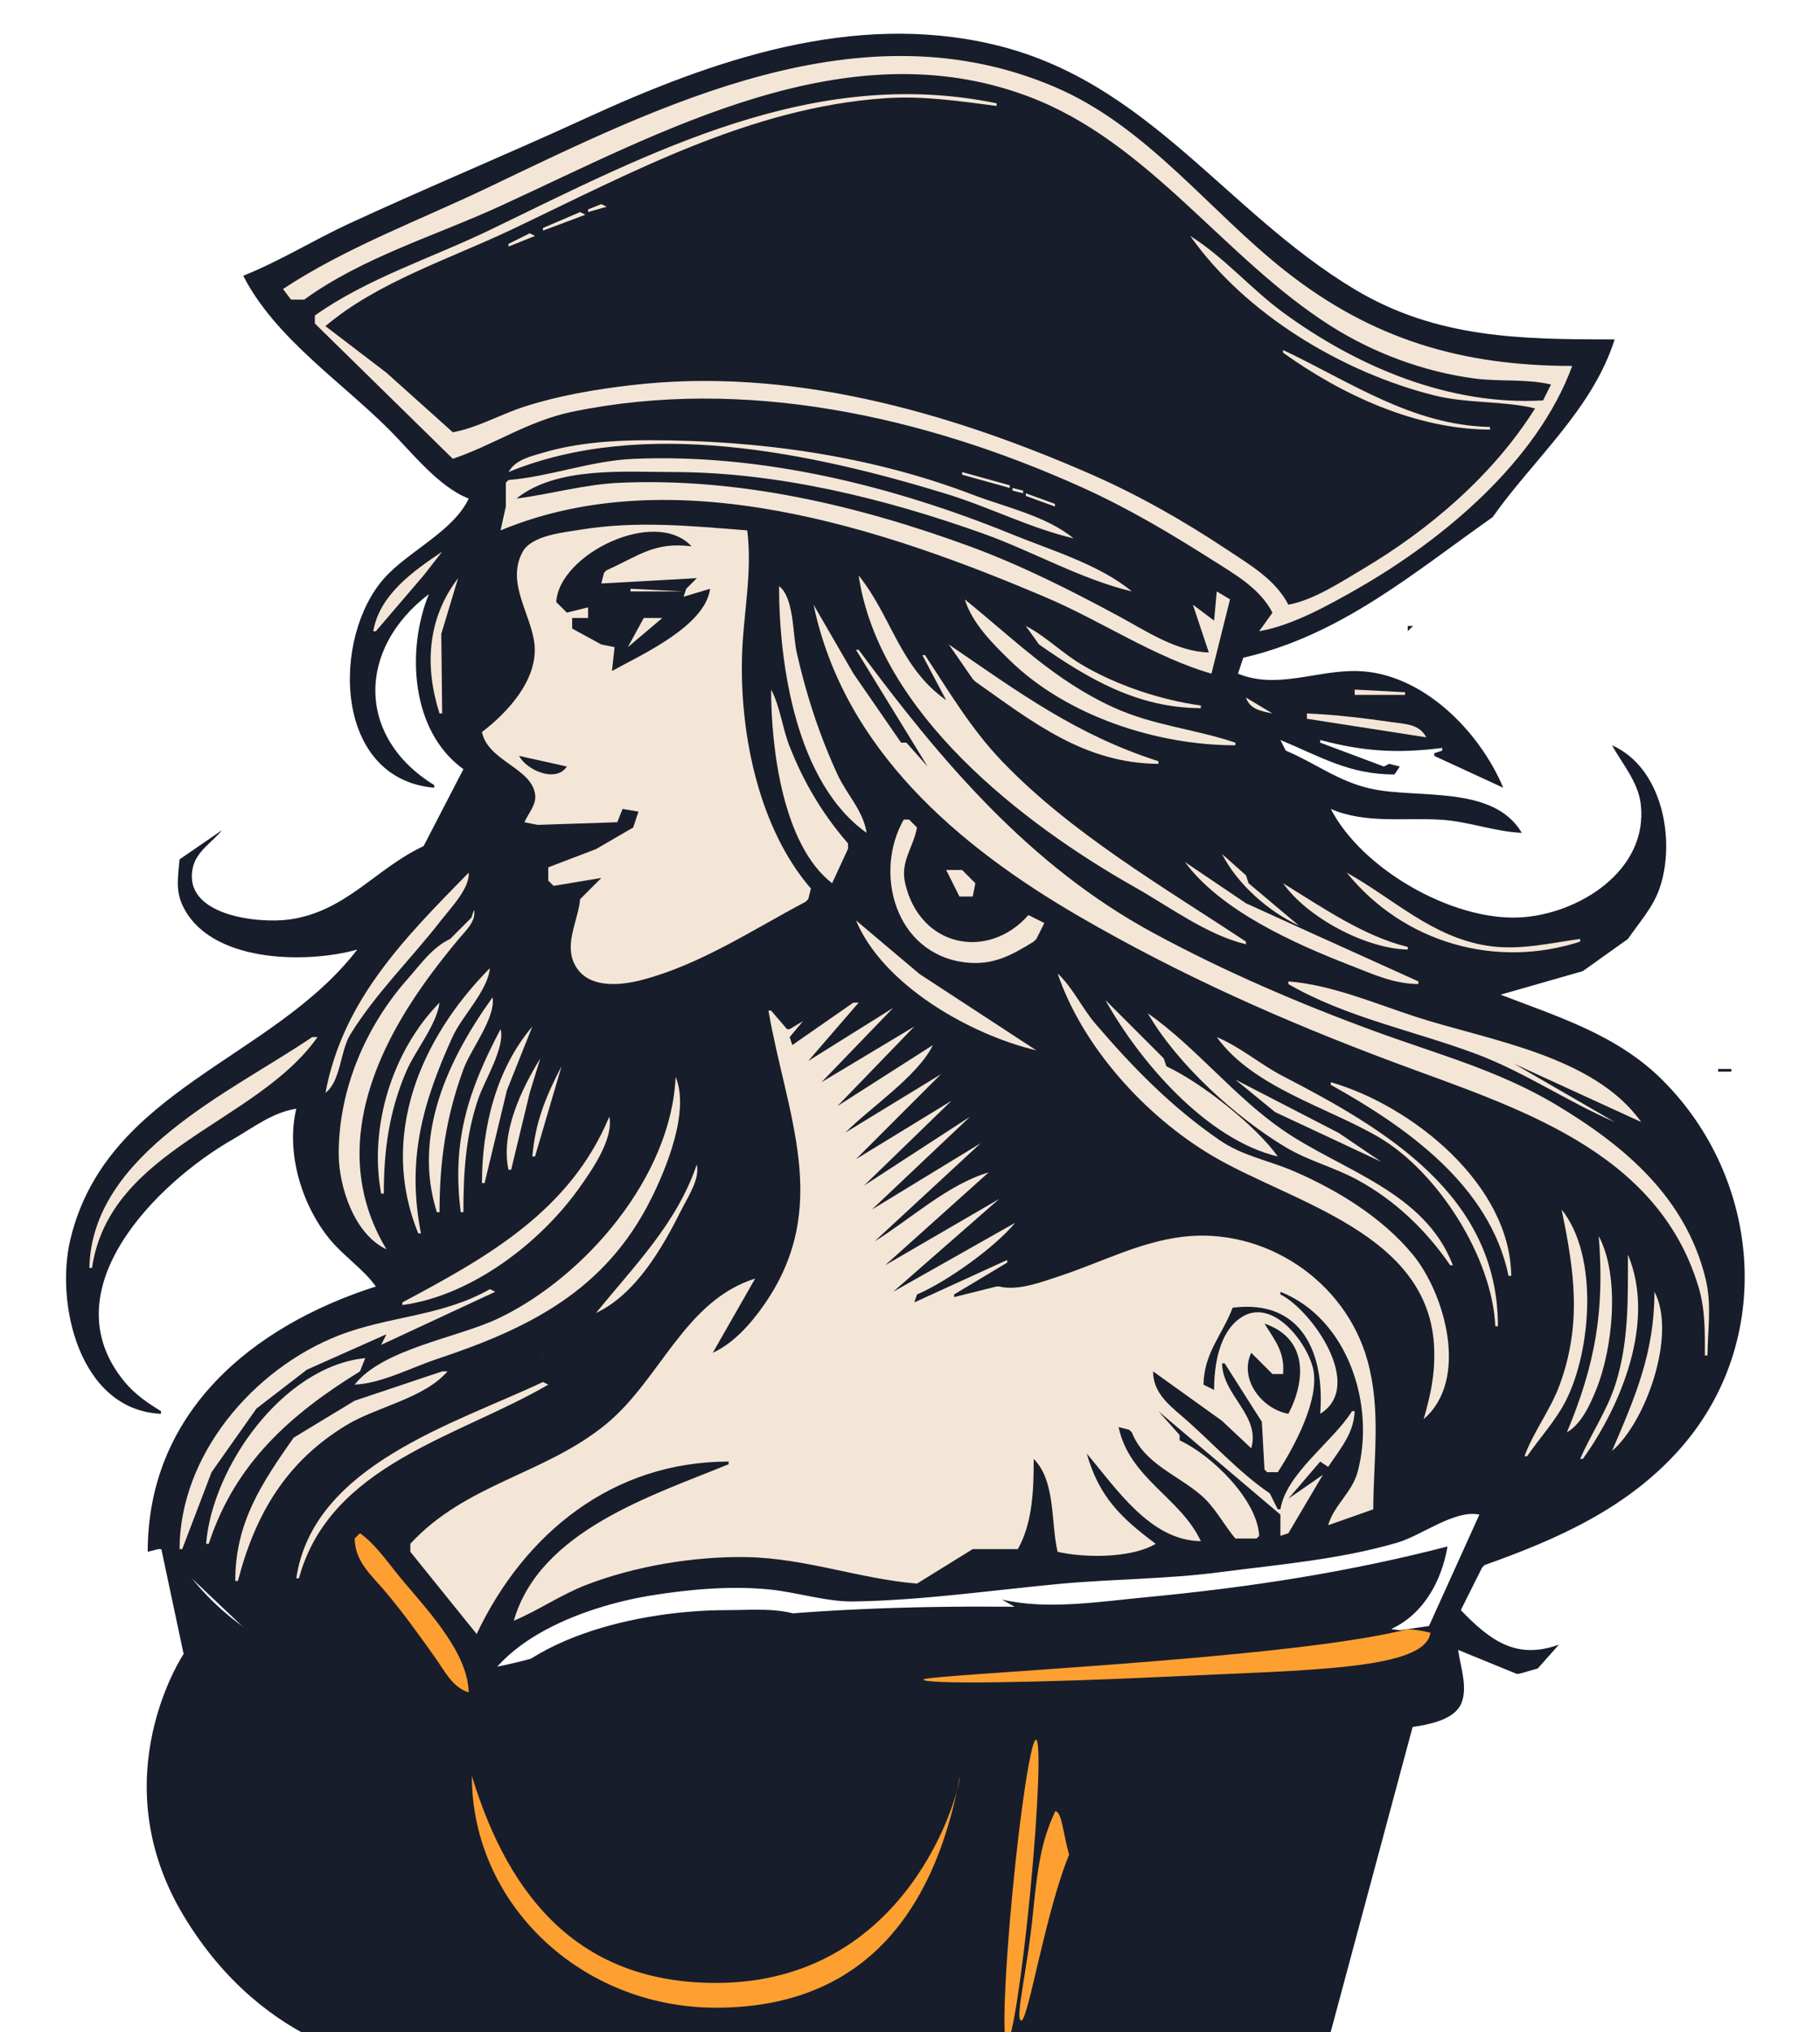 <svg width="163" height="182" viewBox="0 0 163 182" fill="none" xmlns="http://www.w3.org/2000/svg">
<path d="M128.739 146.377C128.739 146.377 77.423 139.725 49.072 148.12C20.721 156.514 13.753 135.449 13.753 135.449L16.445 148.12C16.445 148.12 9.013 159.207 16.445 171.56C23.877 183.914 34.976 184.706 34.976 184.706H89.842C89.842 184.706 94.275 188.087 104.143 187.661C114.012 187.235 118.444 184.706 118.444 184.706L128.739 146.377Z" fill="#181D2B"/>
<mask id="mask0_76_1487" style="mask-type:alpha" maskUnits="userSpaceOnUse" x="-4" y="-3" width="167" height="197">
<path d="M159.695 106.483C159.695 154.702 125.032 193.792 86.522 193.792C48.012 193.792 -3.757 155.415 -3.757 107.196C-6.37 21.431 45.755 -2.208 84.265 -2.208C122.775 -2.208 176.801 38.893 159.695 106.483Z" fill="#D9D9D9"/>
</mask>
<g mask="url(#mask0_76_1487)">
<path d="M21.783 24.693C24.61 30.232 30.539 34.164 34.849 38.472C36.873 40.496 39.271 43.601 41.977 44.649C40.609 47.581 36.577 49.355 34.416 51.777C29.703 57.056 29.808 69.747 38.888 70.545V70.308C31.97 66.058 31.915 58.153 38.413 53.202C36.391 58.132 36.755 65.466 41.502 68.882L37.938 75.772C33.617 77.784 30.96 81.686 25.822 82.355C23.048 82.716 16.303 81.974 17.277 77.672C17.603 76.233 19.01 75.427 19.882 74.346L16.081 76.96C15.97 78.371 15.703 79.643 16.311 80.999C18.659 86.231 27.369 86.338 31.998 85.037C24.415 94.908 9.576 97.51 6.316 110.933C4.908 116.732 7.11 126.279 14.418 126.613V126.375C13.206 125.63 12.088 124.87 11.17 123.762C4.336 115.516 14.098 105.904 20.832 102.043C22.654 100.998 24.416 99.609 26.534 99.292C25.602 103.209 27.002 107.859 29.496 110.933C30.756 112.485 32.503 113.598 33.661 115.209C22.532 118.768 13.23 126.499 13.23 138.967L14.18 138.729H14.418L23.683 147.52C25.371 141.882 25.028 141.214 27.271 136.18L28.815 133.686C31.501 129.884 35.831 128.226 39.863 126.375C42.743 125.053 49.009 122.044 48.629 121.149V121.386C39.725 125.543 26.751 130.014 24.035 140.63C23.434 142.977 23.496 145.143 23.683 147.52L24.396 148.47L24.634 148.708C29.76 151.871 35.47 157.461 41.739 157.973L41.977 156.548L42.689 157.735H42.927L43.877 154.647H44.115L43.402 158.923C46.199 160.897 50.741 161.56 54.093 162.012L57.894 154.885L63.121 150.202L71.674 144.906V144.669C69.555 143.952 67.229 144.194 65.022 144.194C57.645 144.194 45.748 146.535 42.452 154.172H42.214C43.094 147.208 52.127 143.877 58.369 142.872C61.757 142.327 65.395 142.007 68.823 142.333C71.272 142.566 74.008 143.455 76.425 143.418C82.49 143.326 88.669 142.434 94.719 141.858C99.537 141.4 104.395 141.428 109.211 140.801C114.526 140.108 119.967 139.663 125.128 138.154C127.337 137.507 130.287 135.169 132.493 135.641L127.979 145.619L124.653 146.094V145.857C127.516 144.518 129.112 141.569 129.642 138.492C120.651 140.819 111.778 142.169 102.558 143.046C98.505 143.432 93.731 144.196 89.729 143.243L94.006 145.686L101.846 151.083C106.283 150.027 111.549 150.608 116.1 150.608V150.846L102.796 152.034L103.746 153.697L105.647 153.222L106.597 153.697L110.161 161.774L121.565 159.161L122.277 155.122C124.471 154.713 129.929 154.945 130.891 152.505C131.468 151.042 130.783 149.234 130.592 147.757L135.819 149.895H136.057L137.72 149.42L139.62 147.282C135.747 148.694 133.397 146.841 130.83 144.194L132.731 140.392L132.968 140.155C139.511 137.828 145.798 135.051 150.505 129.702C159.003 120.044 157.771 105.561 148.865 96.7C144.811 92.667 139.553 91.067 134.394 89.076L141.758 86.967L145.797 84.087C146.805 82.612 148.026 81.295 148.624 79.573C150.119 75.27 148.883 68.728 144.372 66.744C145.3 68.411 146.697 70.012 146.941 71.971C147.686 77.954 141.333 81.921 136.057 82.162C129.972 82.439 121.947 77.791 119.189 72.446C122.357 73.809 125.831 73.189 129.167 73.417C131.578 73.583 133.883 74.48 136.294 74.584C133.733 70.248 126.95 71.564 122.752 70.625C119.835 69.972 117.808 68.337 115.15 67.219L114.675 66.269C118.315 67.784 120.84 69.357 124.891 69.357L125.366 68.644L124.415 68.407L123.94 68.644L118.238 66.506V66.269C122.131 67.309 125.168 67.487 129.167 66.981V67.219L128.454 67.457V67.694L134.631 70.545C132.478 65.408 127.313 60.236 121.565 60.095C117.874 60.005 114.397 61.767 110.874 60.329L111.349 58.904C120.118 56.875 126.566 51.32 133.681 46.312C137.333 41.128 142.622 36.674 144.609 30.395C136.291 30.395 128.699 30.335 121.327 25.913C109.789 18.993 102.808 7.265 89.017 3.996C76.371 1 63.813 5.376 52.43 10.603C45.419 13.822 38.286 16.776 31.286 20.015C28.076 21.5 25.081 23.38 21.783 24.693Z" fill="#181D2B"/>
<path d="M25.347 25.881L26.06 26.831H27.248C32.449 23.052 39.026 21.107 44.828 18.442C59.319 11.79 75.797 2.503 92.106 8.639C102.934 12.713 109.619 23.133 119.19 29.194C123.031 31.628 127.505 33.283 132.019 33.891C134.285 34.197 136.697 33.907 138.908 34.434L138.196 35.859C129.817 36.347 121.543 32.844 114.913 27.982C112.031 25.868 109.621 23.02 106.598 21.129C111.54 28.144 120.238 33.355 128.455 35.409C131.432 36.153 134.555 35.875 137.483 36.572C133.748 42.526 128.04 47.414 122.04 50.969C120.082 52.13 117.637 53.746 115.388 54.152C114.22 51.901 111.968 50.599 109.924 49.242C105.981 46.624 101.917 44.307 97.57 42.41C84.729 36.807 70.608 32.827 56.47 34.502C53.246 34.883 50.063 35.423 46.967 36.416C44.847 37.096 42.731 38.323 40.552 38.71L34.613 33.382L29.148 29.207C33.785 25.265 40.33 23.168 45.779 20.578C56.486 15.489 67.196 9.624 79.277 8.796C82.689 8.563 85.899 9.055 89.255 9.488V9.25C72.834 5.863 58.254 13.637 43.878 20.593C38.738 23.08 32.865 24.934 28.198 28.256V28.969L40.552 41.086C44.202 39.855 47.309 37.692 51.243 36.877C66.61 33.694 82.741 37.267 96.858 43.626C100.965 45.477 104.701 47.691 108.499 50.101C110.529 51.389 112.819 52.66 113.963 54.865L112.775 56.528C115.726 56.02 118.981 54.203 121.565 52.727C129.218 48.355 137.684 41.307 140.809 32.77C131.011 32.77 122.953 30.434 115.151 24.296C108.245 18.864 102.762 11.341 94.482 7.795C77.118 0.359 59.226 9.378 43.641 16.828C37.55 19.74 31.006 22.148 25.347 25.881ZM130.118 4.974C128.476 5.638 126.438 6.669 125.604 8.3L126.792 8.775H127.03L131.068 6.637L131.544 5.687L130.118 4.974ZM29.623 5.924C28.441 6.935 28.315 8.048 27.96 9.488H27.723L27.01 8.063L26.06 9.488L26.535 12.576L27.01 13.289H27.485L27.723 13.052C29.63 10.345 30.336 9.302 30.336 5.924H29.623ZM129.168 9.963V10.438L129.405 10.676C131.416 11.138 134.504 9.929 135.107 7.825C132.724 7.121 131.009 8.645 129.168 9.963ZM24.159 9.488L22.971 10.201C22.536 12.03 22.715 14.17 23.447 15.903C25.735 15.223 25.468 10.993 24.159 9.488ZM132.494 12.576C134.752 13.662 137.181 12.145 138.908 10.676C137.273 8.824 133.464 10.71 132.494 12.576ZM20.358 11.864C18.676 13.579 18.89 16.694 19.883 18.753L20.833 18.278L21.071 18.041L20.833 11.864H20.358ZM135.82 14.715L136.295 15.428C138.64 15.428 140.63 15.184 142.71 14.002L141.997 13.052C139.526 13.052 137.949 13.412 135.82 14.715ZM16.794 14.952C14.875 16.599 15.53 19.796 16.557 21.842L17.745 20.892L17.507 14.952H16.794Z" fill="#F4E6D6"/>
<path d="M139.383 17.091L140.096 18.516C142.241 18.743 144.698 18.302 146.51 17.091C144.5 14.789 141.797 16.734 139.383 17.091Z" fill="#F4E6D6"/>
<path d="M84.74 16.853L84.265 19.229L86.166 19.704L87.591 17.566L87.116 16.853H84.74ZM92.818 17.328V18.516H93.055L92.818 17.328Z" fill="#181D2B"/>
<path d="M13.468 17.803C11.504 19.881 11.963 22.515 13.23 24.931C15.268 23.862 14.376 19.51 13.468 17.803ZM53.856 18.279L52.668 18.754V18.991L54.331 18.516L53.856 18.279ZM51.955 18.991L48.629 20.417V20.654L52.43 19.229L51.955 18.991Z" fill="#F4E6D6"/>
<path d="M142.709 20.179C143.983 22.83 147.803 21.717 150.074 21.13V20.179C147.775 18.891 145.088 19.282 142.709 20.179Z" fill="#F4E6D6"/>
<path d="M47.441 20.892L45.54 21.842V22.079L47.916 21.129L47.441 20.892ZM9.666 21.604C8.418 23.495 8.656 27.351 10.854 28.494L11.329 27.781L10.142 21.604H9.666ZM150.311 22.792L146.272 23.742C147.048 26.353 151.476 24.814 153.4 24.455L153.162 23.505L150.311 22.792Z" fill="#F4E6D6"/>
<path d="M6.578 24.693C5.411 27.118 6.386 29.949 7.291 32.295H7.766C8.985 29.87 8.277 27.025 7.053 24.693H6.578ZM149.361 27.069V27.781L149.599 28.019L156.251 27.781C155.458 25.111 151.181 26.155 149.361 27.069Z" fill="#F4E6D6"/>
<path d="M3.728 28.257L2.777 29.207C2.777 31.525 3.1 33.55 4.203 35.621L5.391 34.909L4.203 28.257H3.728Z" fill="#F4E6D6"/>
<path d="M90.918 28.97V29.207H91.63L90.918 28.97Z" fill="#181D2B"/>
<path d="M152.449 30.157V31.108C154.439 32.065 156.823 31.398 158.864 30.87C157.685 28.623 154.391 29.612 152.449 30.157ZM114.912 31.345V31.583C120.169 35.359 126.828 38.454 133.443 38.472V38.235C126.476 38.091 120.917 34.186 114.912 31.345Z" fill="#F4E6D6"/>
<path d="M89.492 31.82L91.155 33.008V32.77L89.492 31.82Z" fill="#181D2B"/>
<path d="M0.638 32.295C-0.433 34.207 0.133 38.433 2.539 39.185C3.07 36.956 2.43 33.835 0.638 32.295ZM155.063 33.483L156.013 35.146L161.24 34.671V33.721C159.303 32.403 157.167 32.689 155.063 33.483ZM-1.975 36.334L-2.688 36.809C-3.093 38.887 -1.896 41.051 -0.787 42.749H0.163C1.239 40.5 -0.885 38.468 -1.5 36.334H-1.975ZM157.438 37.047C158.361 39.696 161.935 38.565 164.091 38.472C163.278 35.645 159.555 36.377 157.438 37.047ZM45.54 42.274C57.602 37.327 72.696 40.535 84.74 44.223C88.566 45.395 92.254 47.291 96.144 48.213C93.724 46.208 90.006 45.409 87.116 44.302C77.924 40.783 67.943 39.423 58.132 39.423C54.981 39.423 51.666 39.643 48.629 40.544C47.463 40.89 46.168 41.17 45.54 42.274ZM159.814 40.373C160.473 42.651 164.371 42.347 166.229 41.798C165.148 39.601 161.873 39.883 159.814 40.373ZM-4.826 40.373C-5.541 42.793 -4.125 44.794 -2.925 46.788H-2.45L-2.212 46.55L-1.5 44.887L-4.113 40.373H-4.826ZM45.54 42.986L45.303 43.224V45.362L44.828 47.5C60.385 41.033 79.12 47.291 93.768 53.541C98.624 55.613 103.441 58.873 108.498 60.329L110.161 53.677L108.973 52.965L108.735 55.578L106.835 54.152L108.26 58.429C105.4 58.368 102.636 56.503 100.183 55.176C95.942 52.883 91.406 50.599 86.878 48.938C76.878 45.271 66.234 42.764 55.519 43.233C52.358 43.372 49.37 44.247 46.253 44.649C49.837 41.758 55.934 42.274 60.27 42.274C69.644 42.274 79.27 44.646 88.066 47.79C92.453 49.357 96.861 51.896 101.371 52.965C98.465 50.557 94.138 49.28 90.68 47.868C80.082 43.541 68.249 40.59 56.706 41.095C52.886 41.263 49.294 42.68 45.54 42.986ZM86.166 42.274V42.511L90.442 43.699V43.462L86.166 42.274ZM90.68 43.699V43.937L91.63 44.174V43.937L90.68 43.699Z" fill="#F4E6D6"/>
<path d="M161.953 43.936C162.777 46.702 166.206 46.784 168.605 46.075C167.648 43.32 164.291 43.936 161.953 43.936Z" fill="#F4E6D6"/>
<path d="M-6.726 44.174L-7.439 44.887C-7.389 47.021 -6.236 49.461 -4.588 50.826L-3.638 48.688L-6.726 44.174ZM91.868 44.174V44.412L94.481 45.362V45.125L91.868 44.174Z" fill="#F4E6D6"/>
<path d="M43.165 65.556C43.697 68.194 47.728 68.781 47.936 71.257C48.007 72.1 47.287 72.898 46.966 73.633L48.154 73.871L55.282 73.633L55.757 72.445L57.182 72.683L56.707 74.108L53.381 76.038L49.105 77.672V78.86L49.58 79.335L53.856 78.622L51.956 80.523C51.795 82.366 50.574 84.4 51.398 86.224C52.443 88.537 55.374 88.3 57.42 87.774C62.676 86.423 67.406 83.259 72.149 80.76L72.387 80.523L72.625 79.573C67.986 74.211 66.281 65.845 66.451 58.904C66.545 55.079 67.406 51.323 66.923 47.5C61.855 47.1 57.032 46.61 51.956 47.441C50.453 47.687 47.615 47.938 46.804 49.426C45.29 52.205 47.614 55.063 47.869 57.716C48.175 60.882 45.469 63.8 43.165 65.556Z" fill="#F4E6D6"/>
<path d="M49.817 53.915L50.767 54.865L52.668 54.39V55.34H51.242V56.291L53.856 57.716L55.043 57.954L54.806 60.092C57.495 58.6 63.148 56.079 63.596 52.727L61.22 53.44L61.458 52.727L62.408 51.777L53.856 52.252L54.093 51.301L54.331 51.064C57.218 49.779 58.59 48.503 61.933 48.926C58.68 45.403 50.051 49.639 49.817 53.915Z" fill="#181D2B"/>
<path d="M164.329 47.975V48.926L164.804 49.638L165.041 49.876L170.506 50.589V49.401L165.041 47.738L164.329 47.975ZM-9.102 48.45L-9.577 48.926C-9.399 50.949 -8.108 54.027 -6.013 54.627L-5.538 53.677V52.965L-8.389 48.45H-9.102Z" fill="#F4E6D6"/>
<path d="M39.602 49.401C37.018 51.144 34.013 53.231 33.425 56.528H33.662L37.939 51.531L39.602 49.401ZM76.901 51.539C78.717 63.834 91.598 73.781 101.609 79.436C104.7 81.182 108.114 83.737 111.587 84.562V84.325C104.174 79.415 95.928 74.631 89.739 68.169C86.947 65.254 85.042 61.993 82.84 58.666H82.603L84.741 62.705C80.58 59.774 79.856 55.197 76.901 51.539Z" fill="#F4E6D6"/>
<path d="M41.027 51.777C38.262 55.403 38.017 59.68 39.364 63.893H39.601L39.522 56.766L41.027 51.777ZM166.229 52.252C166.863 54.489 170.457 55.016 172.406 55.816L172.644 55.578C171.884 52.68 169.128 51.395 166.229 52.252ZM-11.24 52.49C-11.184 54.859 -9.566 57.087 -7.676 58.429C-6.646 56.275 -8.968 52.84 -11.24 52.49ZM56.469 52.727V52.965H61.221L56.469 52.727ZM69.773 52.49C69.773 59.589 71.334 70.124 77.614 74.584C77.314 72.597 75.83 71.146 75.007 69.358C73.369 65.799 72.217 62.251 71.353 58.429C70.993 56.833 71.124 53.517 69.773 52.49Z" fill="#F4E6D6"/>
<path d="M86.404 53.678C87.09 55.831 88.859 57.594 90.443 59.138C95.56 64.13 103.598 66.744 110.637 66.744V66.507C107 65.275 103.294 64.987 99.708 63.345C94.409 60.919 90.822 57.24 86.404 53.678ZM72.862 54.153C75.564 67.076 85.803 75.769 96.62 82.05C105.758 87.356 115.003 91.456 124.891 95.153C135.526 99.128 148.368 102.857 152.108 115.21C152.731 117.267 152.688 119.261 152.688 121.387H152.925C152.945 119.021 153.324 116.854 152.747 114.497C150.972 107.247 145.527 102.632 139.383 98.948C134.262 95.877 128.793 94.423 123.228 92.39C116.426 89.904 109.641 86.992 103.272 83.539C92.205 77.539 84.275 68.148 76.901 58.191H76.663L83.078 68.645L81.177 66.507H80.702L76.438 60.33L72.862 54.153Z" fill="#F4E6D6"/>
<path d="M57.657 55.34L56.231 57.954L59.32 55.34H57.657Z" fill="#F4E6D6"/>
<path d="M167.655 56.053L168.605 57.478L171.693 57.003V56.528L171.456 56.291L167.655 56.053ZM91.868 56.053L93.056 57.716C97.514 60.819 101.892 63.402 107.548 63.418V63.18C103.968 62.698 99.961 61.356 96.857 59.509C95.12 58.476 93.649 56.972 91.868 56.053Z" fill="#F4E6D6"/>
<path d="M126.079 56.053V56.528L126.554 56.053H126.079Z" fill="#181D2B"/>
<path d="M84.978 57.716L87.117 60.804L87.354 61.042C92.477 64.65 97.073 68.351 103.747 68.407V68.169C96.406 65.821 91.229 61.99 84.978 57.716Z" fill="#F4E6D6"/>
<path d="M169.555 58.191L169.317 58.429L169.793 60.567L174.782 61.042L174.544 59.379L169.555 58.191ZM-13.854 60.33C-14.577 62.782 -12.47 65.694 -10.052 66.269L-9.815 64.368L-13.854 60.33Z" fill="#F4E6D6"/>
<path d="M69.061 61.755C69.061 66.938 70.087 75.67 74.525 79.098L75.951 76.009V75.534C73.663 72.908 71.938 69.994 70.679 66.744C70.059 65.144 69.862 63.251 69.061 61.755ZM121.327 61.755V62.23H125.841V61.992L121.327 61.755Z" fill="#F4E6D6"/>
<path d="M111.587 62.468C111.952 63.533 112.943 63.68 113.963 63.893L111.587 62.468ZM170.268 62.705L170.981 64.843L171.219 65.081L176.208 66.031C176.051 63.176 172.754 61.991 170.268 62.705Z" fill="#F4E6D6"/>
<path d="M117.051 63.893V64.368L127.742 66.031C127.097 64.833 125.894 64.849 124.653 64.67C122.125 64.306 119.602 64.002 117.051 63.893Z" fill="#F4E6D6"/>
<path d="M46.491 67.694C47.16 68.974 49.8 70.137 50.767 68.644L46.491 67.694ZM-39.037 67.932V68.644H-38.799L-39.037 67.932Z" fill="#181D2B"/>
<path d="M-16.704 72.921L-16.229 75.534L-12.665 77.91V76.009L-16.229 72.921H-16.704ZM80.939 73.396C78.226 78.164 80.162 85.401 86.404 86.181C88.882 86.491 90.55 85.577 92.581 84.324L92.818 84.087L93.531 82.661L92.106 81.949C88.518 86.021 82.398 84.873 81.065 79.098C80.613 77.136 81.801 75.916 82.127 74.109L81.415 73.396H80.939Z" fill="#F4E6D6"/>
<path d="M109.449 76.484C110.839 79.207 113.589 81.613 116.339 82.899L111.825 79.098L111.587 78.385L109.449 76.484ZM-17.654 76.722C-18.39 79.403 -15.321 81.359 -13.14 82.186V80.286L-16.942 76.722H-17.654ZM106.123 77.197C109.334 81.56 115.927 84.503 120.852 86.418C122.916 87.219 124.773 88.107 127.029 88.126V87.888L117.764 83.7L111.587 80.891L106.123 77.197Z" fill="#F4E6D6"/>
<path d="M84.741 77.91L85.928 80.286H87.116L87.354 79.098L86.166 77.91H84.741ZM41.977 78.148C36.197 84.049 30.715 89.549 29.148 97.866C30.528 96.83 30.463 94.119 31.375 92.64C33.663 88.93 36.836 85.857 39.5 82.424C40.322 81.364 42.096 79.535 41.977 78.148ZM120.614 78.148C125.733 84.476 133.999 86.771 141.521 84.325V84.087C138.744 84.461 136.038 85.141 133.206 84.695C128.234 83.913 124.813 80.487 120.614 78.148ZM114.913 79.098C117.073 82.163 122.296 84.957 126.079 85.037V84.8C122.179 83.874 118.288 81.179 114.913 79.098Z" fill="#F4E6D6"/>
<path d="M-18.13 81.236L-17.892 83.849L-17.655 84.087L-13.616 86.225L-13.379 84.8L-13.854 84.087L-14.091 83.849L-17.655 81.236H-18.13ZM42.452 81.474L42.214 82.186L41.264 83.137L40.314 84.087C38.727 84.827 37.665 86.364 36.524 87.651C32.732 91.93 30.326 97.592 30.335 103.331C30.34 106.292 31.74 110.54 34.612 111.883C30.239 104.62 32.344 96.847 36.678 90.026C38.011 87.928 39.497 85.997 41.085 84.087C41.707 83.339 42.669 82.498 42.452 81.474Z" fill="#F4E6D6"/>
<path d="M76.663 82.424C79.072 88.209 86.871 92.656 92.818 94.065L82.365 87.235L76.663 82.424Z" fill="#F4E6D6"/>
<path d="M-18.843 85.75L-17.892 88.601L-17.655 88.838L-13.854 90.501V88.601C-15.276 87.389 -16.969 86.084 -18.843 85.75ZM175.019 85.75V88.363L180.246 90.977C180.219 88.027 177.471 86.776 175.019 85.75ZM43.877 86.7C37.599 93.031 33.929 101.843 37.463 110.458H37.7C36.427 103.893 37.795 98.878 40.519 92.877C41.387 90.965 43.671 88.757 43.877 86.7ZM94.719 87.175C96.963 93.767 102.561 99.921 108.498 103.461C115.64 107.718 128.189 110.401 128.451 120.911C128.508 123.201 128.123 124.918 127.504 127.088C131.612 123.567 129.404 115.847 126.534 112.358C123.799 109.035 119.8 106.581 115.863 104.881C113.598 103.903 111.305 103.537 109.211 102.094C104.91 99.131 101.5 95.639 98.113 91.689C96.899 90.275 96.075 88.428 94.719 87.175ZM115.388 87.888V88.126C120.538 91.121 126.723 92.322 132.256 94.404C136.542 96.017 140.41 98.67 144.61 100.48L135.582 95.253L146.985 100.48C142.732 94.493 133.259 93.163 126.791 91.055C123.12 89.859 119.258 88.194 115.388 87.888Z" fill="#F4E6D6"/>
<path d="M44.115 89.314C40.135 94.855 36.93 101.643 39.126 108.557H39.364C39.364 104 39.936 100.03 41.514 95.728C42.155 93.983 44.416 91.122 44.115 89.314Z" fill="#F4E6D6"/>
<path d="M98.995 89.551C102.033 95.028 108.047 102.05 114.438 103.568C112.453 100.774 107.561 96.935 104.459 95.491L104.222 94.778L98.995 89.551Z" fill="#F4E6D6"/>
<path d="M39.363 89.789C35.098 94.147 33.03 100.954 34.137 106.894H34.374C34.374 103.034 34.844 99.549 36.376 95.966C37.175 94.099 39.134 91.739 39.363 89.789ZM76.425 89.789L70.961 93.59L70.723 92.877L71.911 91.452L70.723 92.165H70.486L69.06 90.501H68.823C70.431 99.851 74.562 108.089 68.414 116.872C67.241 118.548 65.719 120.285 63.834 121.149L67.635 114.497C61.312 116.497 59.164 123.492 54.331 127.495C48.856 132.03 41.752 132.824 36.75 138.254V138.967L42.689 146.332C46.965 137.308 54.877 130.889 65.259 130.889V131.127C58.419 133.933 48.338 137.08 46.015 145.144C48.203 144.224 50.186 142.842 52.43 141.964C56.812 140.25 62.223 139.353 66.922 139.446C72.16 139.549 77.012 141.4 82.127 141.818L87.116 138.729H87.354H91.155C92.499 136.365 92.58 133.319 92.58 130.652C94.567 132.641 94.106 136.403 94.718 138.967C97.102 139.535 101.362 139.549 103.509 138.254C100.398 135.936 98.429 134.042 97.332 130.177C99.948 133.247 103.009 137.976 107.548 138.017C105.725 134.109 101.143 132.392 100.183 127.801L101.133 128.039L101.371 128.276C102.443 131.043 105.413 132.067 107.526 133.863C108.798 134.945 109.58 136.507 110.636 137.779H112.537L112.774 137.542C112.605 134.278 108.474 130.284 105.647 128.989V128.514L103.746 126.375L114.675 135.641V137.542L115.388 137.304L118.476 132.077L115.388 134.215L118.238 130.889L118.951 131.365C120.03 129.726 121.233 128.421 121.327 126.375H121.089C119.358 129.137 115.185 131.953 114.675 135.166H114.437L113.725 133.74C110.852 131.778 108.521 129.116 105.885 126.85C104.576 125.726 103.274 124.656 103.271 122.812L109.445 127.24L112.061 129.702C112.91 126.748 109.51 125.001 109.448 122.099H109.686L113.011 127.326L113.249 131.602L113.487 131.84H114.437C115.902 129.598 118.223 125.299 117.602 122.574C117.064 120.216 113.938 116.111 111.133 117.999C109.154 119.331 108.737 122.307 108.735 124.475L107.785 124C107.845 121.126 109.434 119.616 110.398 117.11C116.672 116.317 118.657 121.307 118.238 126.613C122.274 124.097 117.453 117.307 114.675 115.922V115.685C120.695 118.057 123.223 125.817 121.582 131.84C121.083 133.669 119.442 134.827 118.951 136.591L122.99 135.166C123.002 130.644 123.709 126.336 122.477 121.862C120.494 114.66 113.219 109.863 105.885 110.763C102.022 111.238 98.607 113.054 94.956 114.259C93.344 114.791 91.171 115.633 89.492 115.209H89.254L85.453 116.16V115.922L90.204 113.071V112.834L81.889 116.635L82.127 115.922C84.774 114.802 89.084 111.726 90.917 109.508L79.989 115.685L89.492 107.369L79.276 113.309L88.541 104.994C84.884 106.069 81.547 109.185 78.326 111.171L87.829 102.38L78.088 108.32L86.878 100.005L77.375 106.182L85.215 98.579L76.663 103.806L84.265 96.203L75.712 101.43C77.949 99.175 82.197 96.372 83.552 93.59L75 99.054L81.889 91.927L73.574 96.916L79.989 90.264L72.386 95.016L76.9 89.789H76.425ZM-18.843 90.501V92.165C-17.553 93.396 -15.854 94.835 -14.091 95.253V92.877L-18.843 90.501ZM102.796 90.739C105.431 95.297 110.648 100.041 115.15 102.742C117.157 103.946 119.506 104.538 121.564 105.657C124.931 107.488 127.73 110.161 129.88 113.309H130.117C127.617 106.711 120.164 104.831 114.912 101.215C110.514 98.187 107.127 93.79 102.796 90.739ZM175.257 90.977V93.115L180.246 95.966C180.244 93.09 178.149 91.273 175.257 90.977ZM47.678 91.927C44.407 95.775 43.164 101.011 43.164 105.944H43.402L45.403 97.629L47.678 91.927ZM44.828 92.165C41.883 97.755 40.463 102.222 41.264 108.557H41.502C41.502 105.04 41.693 101.704 42.854 98.341C43.4 96.76 45.265 93.76 44.828 92.165ZM27.96 92.877C20.815 97.737 8.221 103.307 8.003 113.546H8.241C9.821 102.846 22.994 100.601 28.435 92.877H27.96ZM108.973 92.877C112.201 97.365 118.858 99.14 123.465 101.829C128.763 104.921 133.653 112.607 133.918 118.773H134.156C134.156 107.071 124.148 101.155 114.912 96.38C112.879 95.328 111.089 93.755 108.973 92.877Z" fill="#F4E6D6"/>
<path d="M-19.08 94.778V95.966C-17.709 97.244 -15.961 97.941 -14.091 98.104L-13.853 97.866L-14.091 96.203L-19.08 94.778ZM48.392 94.778C46.708 97.529 44.819 101.426 45.541 104.756H45.778L47.442 97.866L48.392 94.778ZM50.292 95.491C48.901 98.134 47.916 100.559 47.679 103.568H47.916L50.292 95.491Z" fill="#F4E6D6"/>
<path d="M153.875 95.728V95.966H155.063V95.728H153.875Z" fill="#181D2B"/>
<path d="M60.508 96.441C60.122 105.403 52.361 114.406 44.59 118.087C40.948 119.812 34.284 120.785 31.761 124C34.179 123.888 36.822 122.475 39.126 121.708C47.358 118.968 54.19 115.61 58.311 107.369C59.682 104.627 61.79 99.496 60.508 96.441ZM110.636 96.678L114.2 99.593L123.703 104.043L119.902 101.463L110.636 96.678ZM119.189 96.916V97.154C125.987 100.938 133.436 106.188 135.107 114.259H135.344C135.276 106.081 126.454 99.008 119.189 96.916Z" fill="#F4E6D6"/>
<path d="M-18.605 99.054L-18.367 100.955L-18.13 101.192L-13.378 102.618C-13.505 99.876 -16.177 99.111 -18.605 99.054ZM54.569 100.005C51.052 108.452 43.655 112.574 36.038 116.635V116.872C42.2 116.042 48.351 111.33 51.854 106.419C52.952 104.88 54.986 101.992 54.569 100.005ZM174.544 100.242L174.782 102.38L179.296 105.944L179.771 103.806C178.329 102.375 176.66 100.472 174.544 100.242Z" fill="#F4E6D6"/>
<path d="M62.408 104.281C60.591 109.617 56.801 113.342 53.38 117.585C56.967 115.879 59.332 111.739 61.041 108.32C61.62 107.161 62.687 105.609 62.408 104.281Z" fill="#F4E6D6"/>
<path d="M-17.654 107.132L-17.417 109.27L-17.179 109.508L-11.953 111.646C-12.097 108.53 -15.209 108.081 -17.654 107.132ZM139.858 108.32C140.998 113.844 141.685 118.532 139.693 124C138.873 126.251 137.348 128.186 136.532 130.414H136.77C137.908 128.748 139.325 127.238 140.245 125.425C142.502 120.975 143.201 112.458 139.858 108.32ZM173.832 109.508L173.594 111.646L177.633 114.734L178.108 112.359L174.544 109.508H173.832ZM143.184 110.696C143.71 117.352 142.904 122.101 140.333 128.276C141.632 127.51 142.387 125.836 142.943 124.475C144.445 120.801 145.122 114.338 143.184 110.696Z" fill="#F4E6D6"/>
<path d="M-16.942 111.646L-16.704 113.784L-16.466 114.021C-14.816 114.856 -12.835 115.512 -11.002 114.972C-11.445 112.8 -15.039 112.197 -16.942 111.646ZM145.798 112.358C145.798 116.298 145.89 120.197 144.67 124C143.911 126.366 142.495 128.393 141.521 130.652H141.759C145.193 125.871 148.313 118.339 145.798 112.358Z" fill="#F4E6D6"/>
<path d="M172.643 114.022C172.694 116.146 174.113 117.148 175.257 118.773L175.494 119.011L176.445 119.486L177.157 117.11C175.839 115.792 174.596 114.234 172.643 114.022ZM43.877 115.447C39.552 117.909 34.814 117.845 30.335 119.596C22.709 122.577 16.104 130.274 16.081 138.729H16.319L18.947 131.84L22.971 126.138L27.485 122.66L34.612 119.486L34.137 120.436L44.352 115.685L43.877 115.447ZM148.173 115.685C148.173 121.099 146.47 125.07 144.372 129.939C147.417 127.348 150.19 119.48 148.173 115.685ZM-15.754 116.16V117.585C-14.178 118.986 -12.319 119.01 -10.29 119.011L-10.053 118.773L-10.528 117.11L-15.754 116.16Z" fill="#F4E6D6"/>
<path d="M163.853 118.06V118.298H165.041V118.06H163.853ZM113.25 118.535C114.237 120.121 115.074 121.104 114.913 123.049H113.963L112.062 121.149C110.947 123.507 113.009 126.182 115.388 126.613C116.962 123.609 117.138 119.857 113.25 118.535Z" fill="#181D2B"/>
<path d="M-15.041 120.436C-14.38 122.962 -11.104 123.299 -8.864 122.812C-9.516 120.338 -12.883 120.454 -15.041 120.436ZM18.457 138.254H18.695C21.036 131.072 25.98 126.672 32.237 122.812L32.712 121.624C25.374 122.359 19.023 131.327 18.457 138.254ZM170.506 121.861L170.031 122.337V123.287L174.307 127.088L174.544 124.95C173.348 123.65 172.386 122.071 170.506 121.861ZM39.601 122.812L31.761 125.44L26.297 128.751C23.413 132.862 21.07 136.357 21.07 141.58H21.308C22.85 135.623 25.619 130.891 31.049 127.612C33.751 125.98 38.009 125.223 40.077 122.812H39.601ZM48.629 123.762C40.7 127.515 28.032 131.207 26.535 141.343H26.772C29.563 131.139 41.04 128.705 49.104 124L48.629 123.762Z" fill="#F4E6D6"/>
<path d="M-13.616 124.237V125.425C-11.74 126.962 -9.745 126.851 -7.439 126.851L-7.914 125.188L-8.152 124.95L-13.616 124.237ZM169.317 125.188C168.793 127.478 171.142 129.639 172.881 130.889L173.356 130.177C173.151 127.842 171.343 126.734 169.792 125.188H169.317Z" fill="#F4E6D6"/>
<path d="M-11.953 128.513V129.701C-10.274 131.194 -8.095 131.53 -6.014 130.652L-6.489 129.226L-11.953 128.513ZM167.892 128.751L167.417 129.939V130.176L170.98 134.69L171.693 133.503V132.79L168.604 128.751H167.892Z" fill="#F4E6D6"/>
<path d="M-10.29 133.028C-9.737 135.741 -6.162 135.302 -4.113 134.691L-4.588 133.265L-4.825 133.028H-10.29ZM166.467 132.79L165.992 133.265V134.453L169.555 138.254C170.665 135.934 168.459 134.307 166.942 132.79H166.467Z" fill="#F4E6D6"/>
<path d="M32.236 137.304L31.761 137.779C31.812 139.884 33.227 141.011 34.508 142.531C36.11 144.433 37.554 146.442 38.989 148.47C39.812 149.632 40.548 151.139 41.977 151.558C41.887 147.717 37.796 143.715 35.515 140.868C34.51 139.613 33.547 138.247 32.236 137.304Z" fill="#FEA031"/>
<path d="M3.252 155.36C4.064 158.097 8.862 156.985 10.855 156.31V155.598L10.617 155.36C8.361 154.645 5.548 154.814 3.252 155.36Z" fill="#F4E6D6"/>
</g>
<path d="M42.261 159.048C42.261 170.507 52.047 179.797 64.118 179.797C76.19 179.797 83.441 172.669 85.975 159.048C85.899 160.791 81.224 177.579 64.118 177.579C52.047 177.579 45.64 170.135 42.261 159.048Z" fill="#FEA031"/>
<ellipse cx="0.792" cy="13.611" rx="0.792" ry="13.611" transform="matrix(-0.995 -0.096 -0.096 0.995 93.578 155.874)" fill="#FEA031"/>
<path d="M92.515 171.307C92.024 176.397 90.858 180.888 91.466 180.947C92.075 181.005 93.609 171.307 95.751 166.092C95.18 164.092 95.115 162.257 94.506 162.199C93.466 164.521 93.006 166.218 92.515 171.307Z" fill="#FEA031"/>
<path d="M126.047 145.902C115.593 148.595 82.672 149.971 82.693 150.408C82.713 150.844 92.675 150.722 104.943 150.133C117.211 149.545 127.668 149.546 128.106 146.219C126.839 145.902 126.047 145.902 126.047 145.902Z" fill="#FEA031"/>
</svg>
